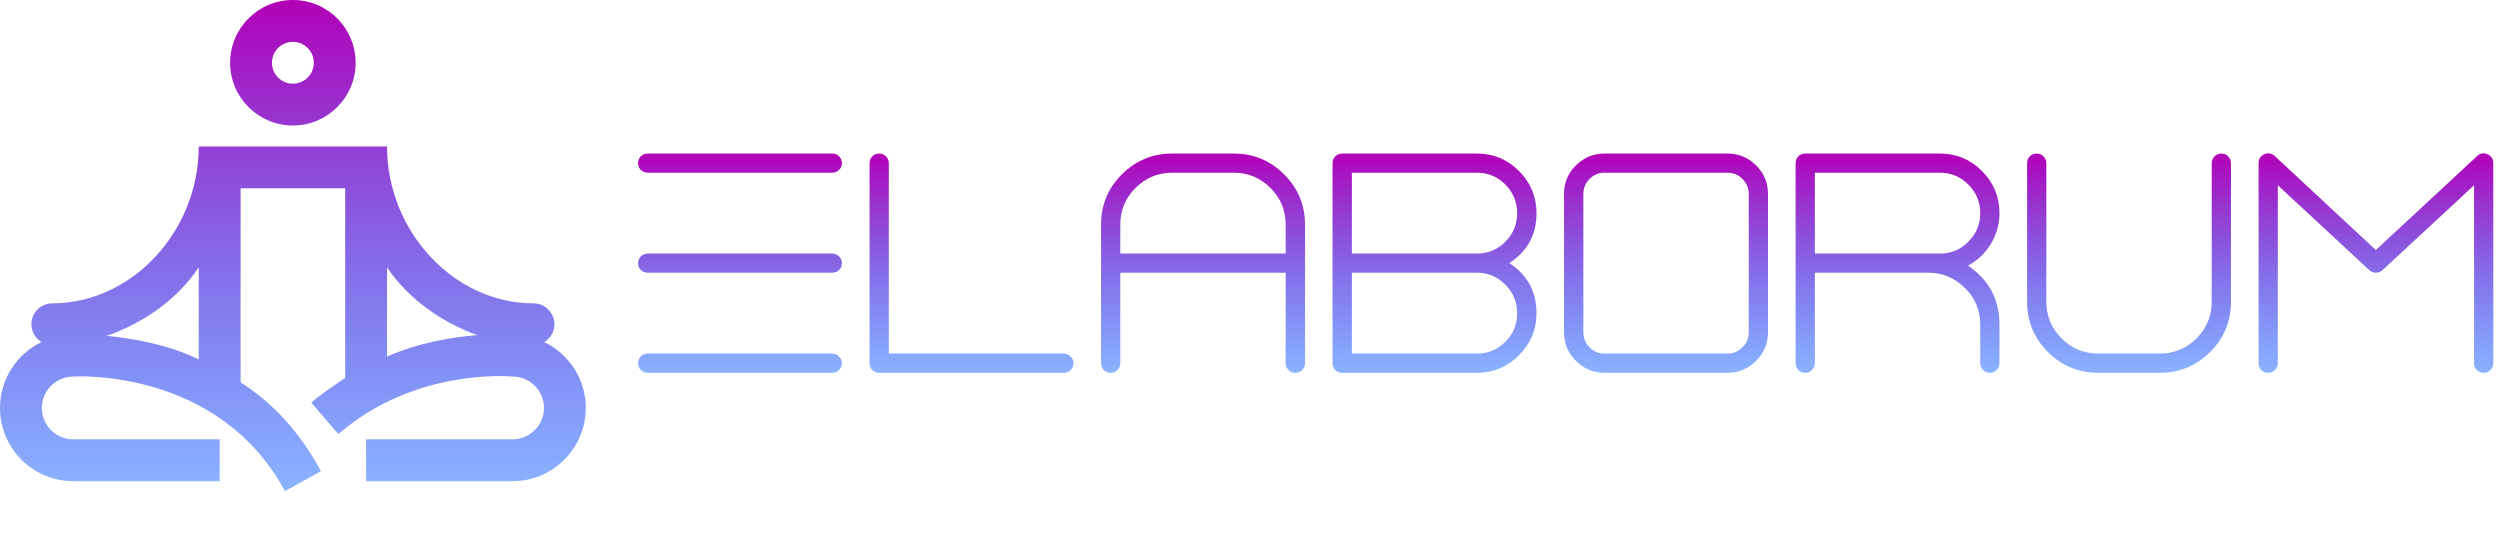 <svg width="239" height="51" viewBox="0 0 239 51" fill="none" xmlns="http://www.w3.org/2000/svg">
<g clip-path="url(#clip0_8_19)">
<path d="M28 12C24.691 12 22 9.309 22 6C22 2.691 24.691 0 28 0C31.309 0 34 2.691 34 6C34 9.309 31.309 12 28 12ZM28 4C26.897 4 26 4.897 26 6C26 7.103 26.897 8 28 8C29.103 8 30 7.103 30 6C30 4.897 29.103 4 28 4ZM52.037 32.702C52.612 32.351 53 31.723 53 31C53 30.47 52.789 29.961 52.414 29.586C52.039 29.211 51.53 29 51 29C43.411 29 37 22.131 37 14H19C19 22.131 12.589 29 5 29C4.47 29 3.961 29.211 3.586 29.586C3.211 29.961 3 30.47 3 31C3 31.724 3.388 32.352 3.963 32.702C1.622 33.837 0 36.229 0 39C0 42.859 3.14 46 7 46H21V42H7C5.346 42 4 40.654 4 39C4 37.346 5.346 36 7 36L7.133 35.995C7.269 35.986 20.923 35.218 27.239 46.948L30.685 45.052C28.609 41.195 26 38.472 23 36.549V18H33V36.135C32 36.81 30.792 37.59 29.758 38.495L32.355 41.505C39.57 35.193 48.733 35.981 48.82 35.99L49.01 36C49.805 36.001 50.567 36.318 51.128 36.88C51.69 37.443 52.005 38.205 52.005 39C52.005 40.654 50.654 42 49 42H35V46H49C52.86 46 56 42.859 56 39C56 36.229 54.378 33.836 52.037 32.702ZM10.192 32.106C13.696 30.913 17 28.581 19 25.557V34.353C16 32.902 12.494 32.324 10.192 32.106ZM37 25.557C39 28.531 42.204 30.827 45.633 32.037C43.361 32.217 40 32.743 37 34.09V25.557Z" fill="url(#paint0_linear_8_19)"/>
</g>
<path d="M79.57 33.801H61.92C61.667 33.801 61.447 33.894 61.26 34.081C61.087 34.254 61 34.468 61 34.721C61 34.974 61.087 35.194 61.26 35.381C61.447 35.554 61.667 35.641 61.92 35.641H79.57C79.823 35.641 80.037 35.554 80.21 35.381C80.397 35.194 80.49 34.974 80.49 34.721C80.49 34.468 80.397 34.254 80.21 34.081C80.037 33.894 79.823 33.801 79.57 33.801ZM61.92 16.511H79.57C79.823 16.511 80.037 16.421 80.21 16.241C80.397 16.068 80.49 15.854 80.49 15.601C80.49 15.348 80.397 15.128 80.21 14.941C80.037 14.768 79.823 14.681 79.57 14.681H61.92C61.667 14.681 61.447 14.768 61.26 14.941C61.087 15.128 61 15.348 61 15.601C61 15.854 61.087 16.068 61.26 16.241C61.447 16.421 61.667 16.511 61.92 16.511ZM79.57 24.241H61.92C61.667 24.241 61.447 24.331 61.26 24.511C61.087 24.684 61 24.898 61 25.151C61 25.418 61.087 25.638 61.26 25.811C61.447 25.984 61.667 26.071 61.92 26.071H79.57C79.823 26.071 80.037 25.984 80.21 25.811C80.397 25.638 80.49 25.418 80.49 25.151C80.49 24.898 80.397 24.684 80.21 24.511C80.037 24.331 79.823 24.241 79.57 24.241ZM101.7 35.641H84.05C83.797 35.641 83.577 35.554 83.39 35.381C83.217 35.194 83.13 34.974 83.13 34.721V15.601C83.13 15.348 83.217 15.128 83.39 14.941C83.577 14.768 83.797 14.681 84.05 14.681C84.303 14.681 84.517 14.768 84.69 14.941C84.877 15.128 84.97 15.348 84.97 15.601V33.801H101.7C101.953 33.801 102.17 33.894 102.35 34.081C102.537 34.254 102.63 34.468 102.63 34.721C102.63 34.974 102.537 35.194 102.35 35.381C102.17 35.554 101.953 35.641 101.7 35.641ZM122.91 24.241H107.1V21.481C107.1 20.108 107.583 18.938 108.55 17.971C109.53 16.998 110.7 16.511 112.06 16.511H117.96C119.32 16.511 120.487 16.998 121.46 17.971C122.427 18.938 122.91 20.108 122.91 21.481V24.241ZM117.96 14.681H112.06C110.187 14.681 108.583 15.344 107.25 16.671C105.923 17.998 105.26 19.601 105.26 21.481V34.721C105.26 34.974 105.347 35.194 105.52 35.381C105.707 35.554 105.927 35.641 106.18 35.641C106.433 35.641 106.647 35.554 106.82 35.381C107.007 35.194 107.1 34.974 107.1 34.721V26.071H122.91V34.721C122.91 34.974 123.003 35.194 123.19 35.381C123.37 35.554 123.587 35.641 123.84 35.641C124.087 35.641 124.3 35.554 124.48 35.381C124.667 35.194 124.76 34.974 124.76 34.721V21.481C124.76 19.601 124.093 17.998 122.76 16.671C121.433 15.344 119.833 14.681 117.96 14.681ZM141.19 33.801H129.24V26.071H141.19C142.257 26.071 143.163 26.451 143.91 27.211C144.663 27.971 145.04 28.881 145.04 29.941C145.04 31.008 144.663 31.921 143.91 32.681C143.163 33.428 142.257 33.801 141.19 33.801ZM129.24 24.241V16.511H141.19C142.257 16.511 143.163 16.888 143.91 17.641C144.663 18.401 145.04 19.314 145.04 20.381C145.04 21.441 144.663 22.351 143.91 23.111C143.163 23.864 142.257 24.241 141.19 24.241H129.24ZM144.29 25.151C146.023 24.031 146.89 22.441 146.89 20.381C146.89 18.808 146.33 17.461 145.21 16.341C144.103 15.234 142.763 14.681 141.19 14.681H128.31C128.063 14.681 127.847 14.768 127.66 14.941C127.48 15.128 127.39 15.348 127.39 15.601V34.721C127.39 34.974 127.48 35.194 127.66 35.381C127.847 35.554 128.063 35.641 128.31 35.641H141.19C142.763 35.641 144.103 35.081 145.21 33.961C146.33 32.854 146.89 31.514 146.89 29.941C146.89 27.881 146.023 26.284 144.29 25.151ZM165.15 16.511H153.39C152.83 16.511 152.353 16.711 151.96 17.111C151.567 17.511 151.37 17.984 151.37 18.531V31.771C151.37 32.331 151.567 32.808 151.96 33.201C152.353 33.601 152.83 33.801 153.39 33.801H165.15C165.71 33.801 166.187 33.601 166.58 33.201C166.98 32.808 167.18 32.331 167.18 31.771V18.531C167.18 17.984 166.98 17.511 166.58 17.111C166.187 16.711 165.71 16.511 165.15 16.511ZM165.15 35.641H153.39C152.33 35.641 151.42 35.261 150.66 34.501C149.9 33.748 149.52 32.838 149.52 31.771V18.531C149.52 17.464 149.9 16.558 150.66 15.811C151.42 15.058 152.33 14.681 153.39 14.681H165.15C166.217 14.681 167.127 15.058 167.88 15.811C168.64 16.558 169.02 17.464 169.02 18.531V31.771C169.02 32.838 168.64 33.748 167.88 34.501C167.127 35.261 166.217 35.641 165.15 35.641ZM185.45 24.241H173.5V16.511H185.45C186.517 16.511 187.423 16.888 188.17 17.641C188.93 18.401 189.31 19.314 189.31 20.381C189.31 21.441 188.93 22.351 188.17 23.111C187.423 23.864 186.517 24.241 185.45 24.241ZM188.14 25.401C189.053 24.908 189.777 24.221 190.31 23.341C190.87 22.428 191.15 21.441 191.15 20.381C191.15 18.808 190.59 17.461 189.47 16.341C188.363 15.234 187.023 14.681 185.45 14.681H172.58C172.327 14.681 172.107 14.768 171.92 14.941C171.747 15.128 171.66 15.348 171.66 15.601V34.721C171.66 34.974 171.747 35.194 171.92 35.381C172.107 35.554 172.327 35.641 172.58 35.641C172.833 35.641 173.047 35.554 173.22 35.381C173.407 35.194 173.5 34.974 173.5 34.721V26.071H184.35C185.71 26.071 186.88 26.561 187.86 27.541C188.827 28.508 189.31 29.678 189.31 31.051V34.721C189.31 34.974 189.403 35.194 189.59 35.381C189.763 35.554 189.977 35.641 190.23 35.641C190.483 35.641 190.697 35.554 190.87 35.381C191.057 35.194 191.15 34.974 191.15 34.721V31.051C191.15 28.631 190.147 26.748 188.14 25.401ZM206.48 35.641H200.59C198.71 35.641 197.107 34.978 195.78 33.651C194.453 32.324 193.79 30.721 193.79 28.841V15.601C193.79 15.348 193.877 15.128 194.05 14.941C194.237 14.768 194.457 14.681 194.71 14.681C194.963 14.681 195.177 14.768 195.35 14.941C195.537 15.128 195.63 15.348 195.63 15.601V28.841C195.63 30.201 196.113 31.371 197.08 32.351C198.06 33.318 199.23 33.801 200.59 33.801H206.48C207.84 33.801 209.01 33.318 209.99 32.351C210.957 31.371 211.44 30.201 211.44 28.841V15.601C211.44 15.348 211.533 15.128 211.72 14.941C211.893 14.768 212.107 14.681 212.36 14.681C212.613 14.681 212.827 14.768 213 14.941C213.187 15.128 213.28 15.348 213.28 15.601V28.841C213.28 30.721 212.617 32.324 211.29 33.651C209.963 34.978 208.36 35.641 206.48 35.641ZM237.44 35.641C237.187 35.641 236.967 35.554 236.78 35.381C236.607 35.194 236.52 34.974 236.52 34.721V17.711L227.76 25.831C227.58 25.991 227.37 26.071 227.13 26.071C226.89 26.071 226.683 25.991 226.51 25.831L217.76 17.711V34.721C217.76 34.974 217.667 35.194 217.48 35.381C217.307 35.554 217.093 35.641 216.84 35.641C216.587 35.641 216.367 35.554 216.18 35.381C216.007 35.194 215.92 34.974 215.92 34.721V15.601C215.92 15.194 216.107 14.908 216.48 14.741C216.84 14.588 217.17 14.648 217.47 14.921L227.13 23.901L236.81 14.921C237.097 14.648 237.427 14.588 237.8 14.741C238.173 14.908 238.36 15.194 238.36 15.601V34.721C238.36 34.974 238.267 35.194 238.08 35.381C237.907 35.554 237.693 35.641 237.44 35.641Z" fill="url(#paint1_linear_8_19)"/>
<defs>
<linearGradient id="paint0_linear_8_19" x1="28" y1="0" x2="28" y2="46.948" gradientUnits="userSpaceOnUse">
<stop stop-color="#B300B7"/>
<stop offset="1" stop-color="#0057FF" stop-opacity="0.455"/>
<stop offset="1" stop-color="#1C85FF" stop-opacity="0"/>
</linearGradient>
<linearGradient id="paint1_linear_8_19" x1="149.68" y1="14.658" x2="149.68" y2="35.641" gradientUnits="userSpaceOnUse">
<stop stop-color="#B300B7"/>
<stop offset="1" stop-color="#0057FF" stop-opacity="0.455"/>
<stop offset="1" stop-color="#1C85FF" stop-opacity="0"/>
</linearGradient>
<clipPath id="clip0_8_19">
<rect width="56" height="46.948" fill="white"/>
</clipPath>
</defs>
</svg>
